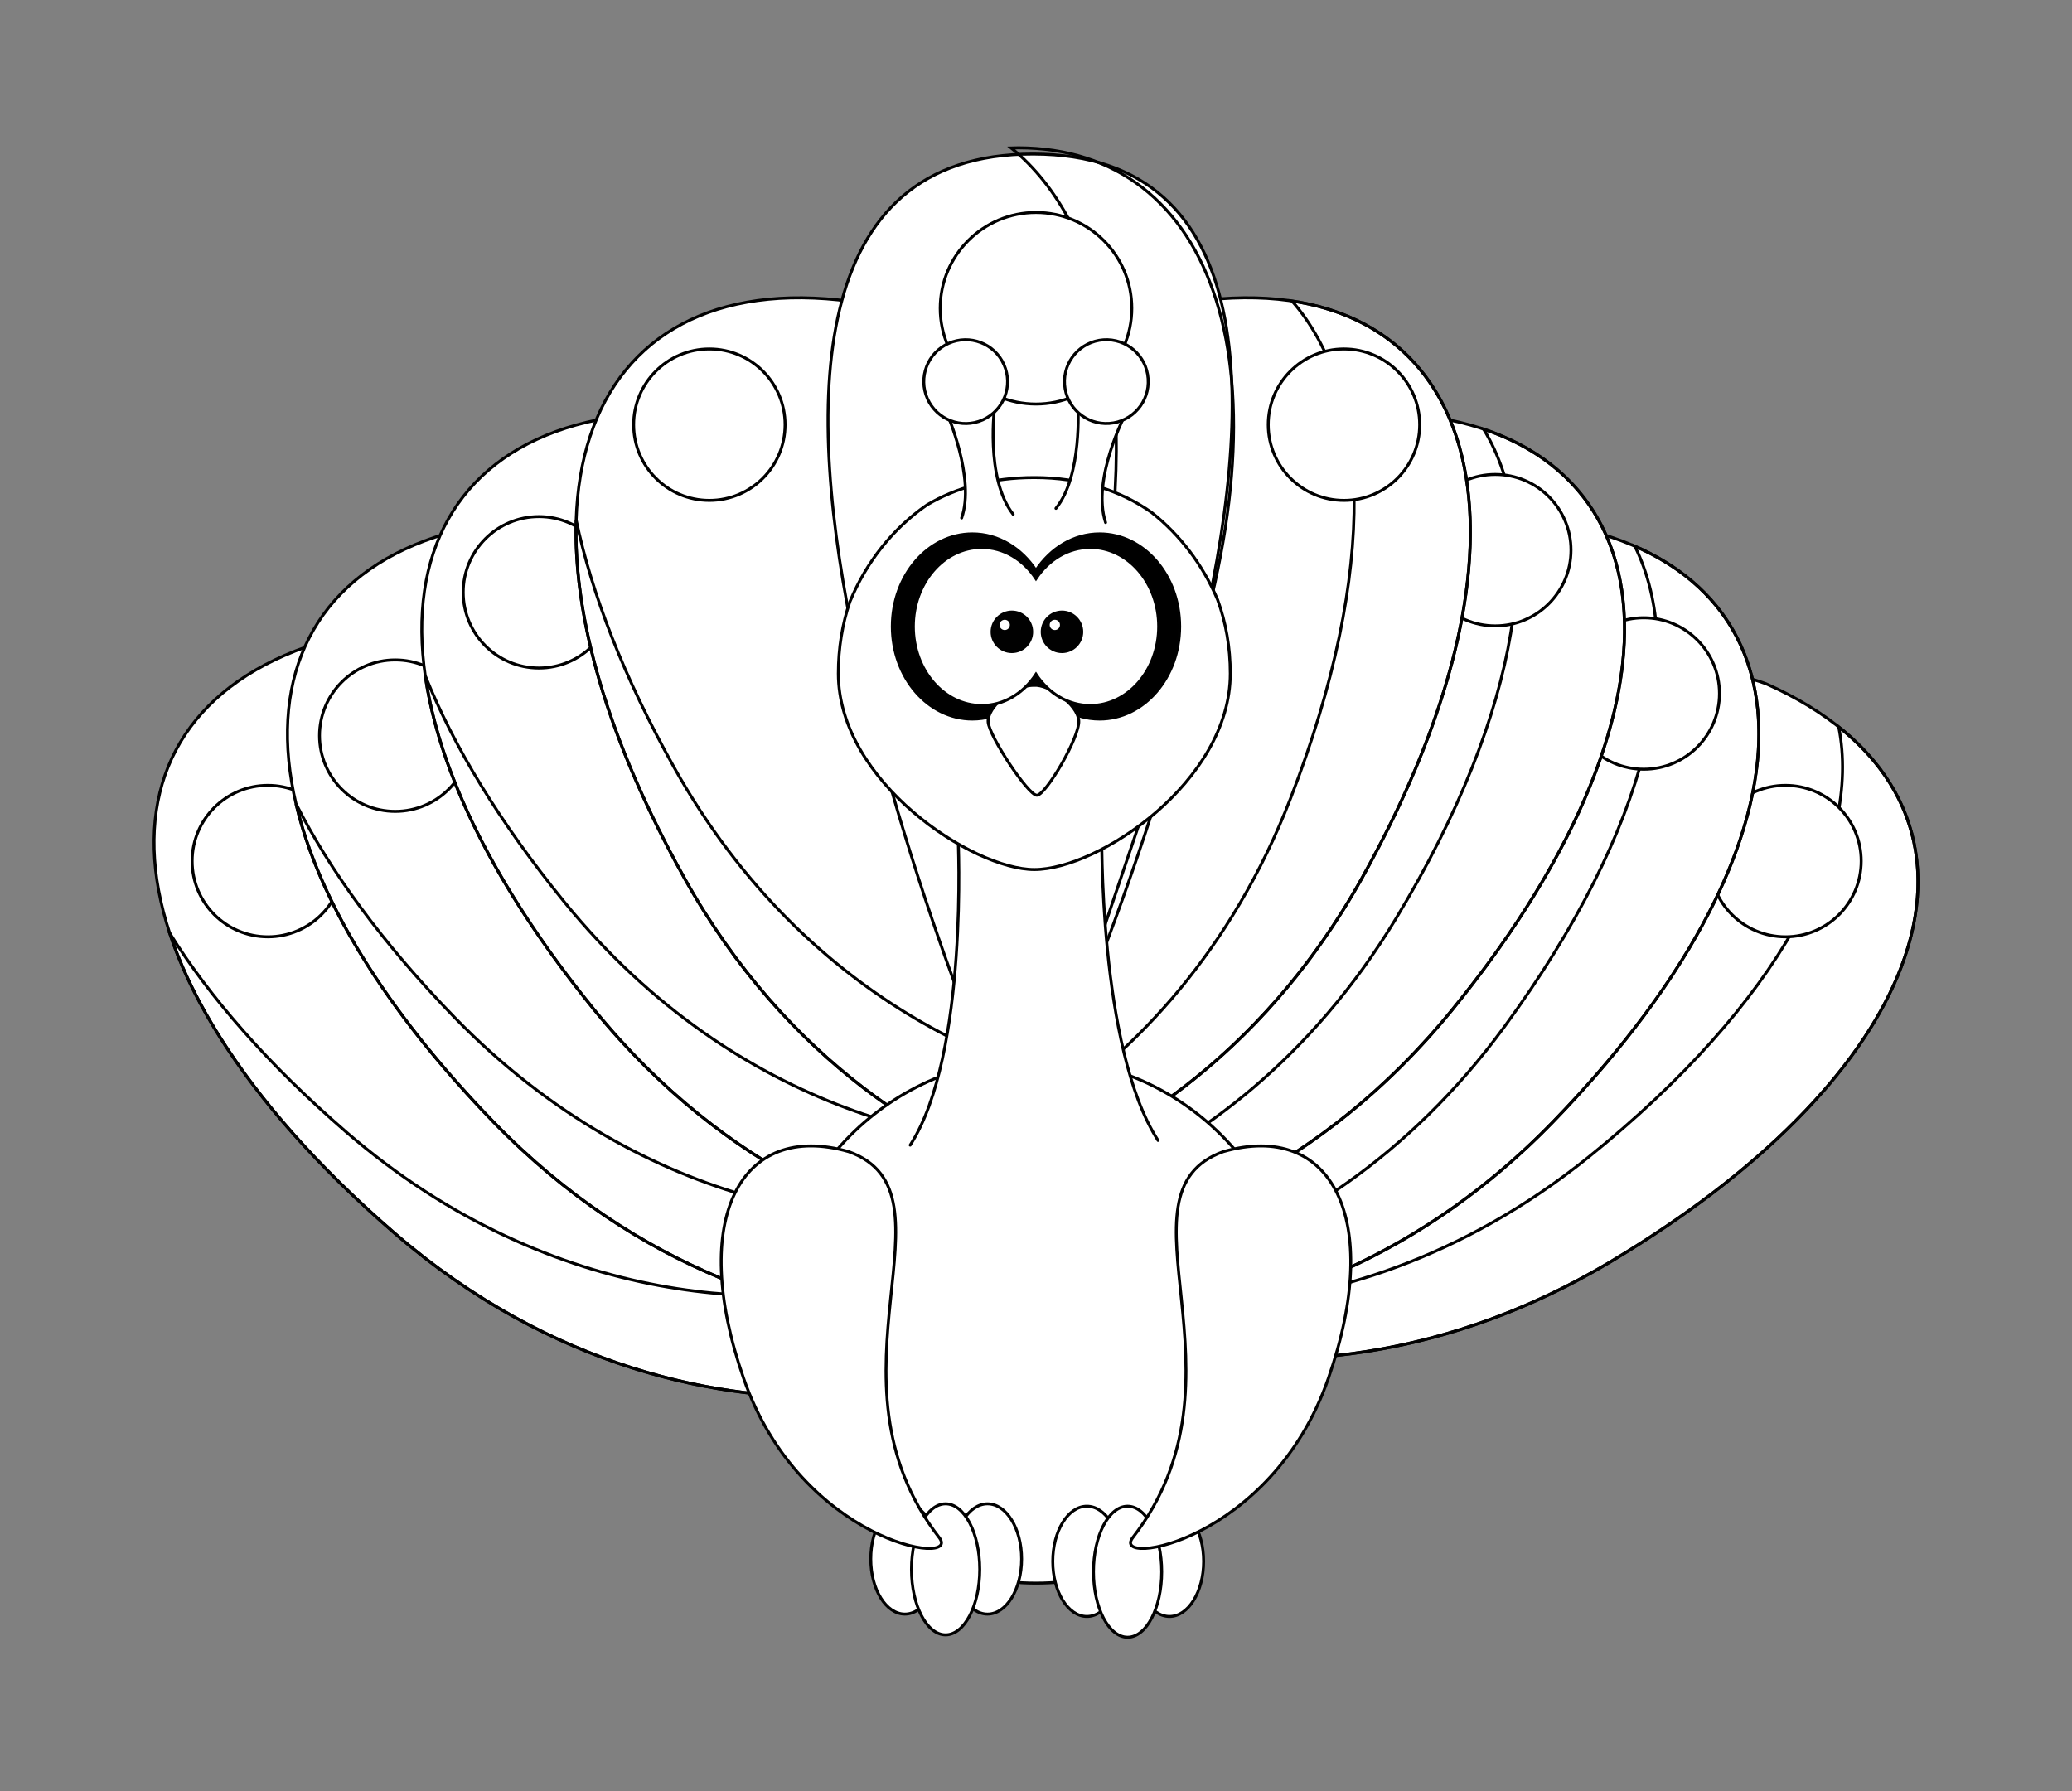 <?xml version="1.0" encoding="UTF-8" standalone="no"?>
<!-- Created with Inkscape (http://www.inkscape.org/) -->

<svg
   xmlns:dc="http://purl.org/dc/elements/1.1/"
   xmlns:cc="http://creativecommons.org/ns#"
   xmlns:rdf="http://www.w3.org/1999/02/22-rdf-syntax-ns#"
   xmlns:svg="http://www.w3.org/2000/svg"
   xmlns="http://www.w3.org/2000/svg"
   xmlns:sodipodi="http://sodipodi.sourceforge.net/DTD/sodipodi-0.dtd"
   xmlns:inkscape="http://www.inkscape.org/namespaces/inkscape"
   id="Layer_1"
   xml:space="preserve"
   version="1.0"
   viewBox="0 0 704.785 609.304"
   inkscape:version="0.92.3 (2405546, 2018-03-11)"
   sodipodi:docname="StudioFibonacci-Cartoon-peacock.adapted.svg"
   width="704.785"
   height="609.304"><rect x="0" y="0" width="704.785" height="609.304" fill="#808080" stroke="none"/><sodipodi:namedview
   pagecolor="#ffffff"
   bordercolor="#666666"
   borderopacity="1"
   objecttolerance="10"
   gridtolerance="10"
   guidetolerance="10"
   inkscape:pageopacity="0"
   inkscape:pageshadow="2"
   inkscape:window-width="2560"
   inkscape:window-height="1373"
   id="namedview113"
   showgrid="false"
   fit-margin-top="50"
   fit-margin-left="50"
   fit-margin-right="50"
   fit-margin-bottom="50"
   inkscape:zoom="1.9366345"
   inkscape:cx="352.39264"
   inkscape:cy="304.65222"
   inkscape:window-x="-9"
   inkscape:window-y="-9"
   inkscape:window-maximized="1"
   inkscape:current-layer="g302" /><defs
   id="defs115" />

<g
   style="stroke-width:0.833;stroke-miterlimit:4;stroke-dasharray:none;opacity:1"
   transform="matrix(1.2,0,0,1.2,49.995,50)"
   id="g237">
	<g
   style="stroke-width:0.833;stroke-miterlimit:4;stroke-dasharray:none;opacity:1"
   id="g239">
		<path
   inkscape:connector-curvature="0"
   d="M 458.98,152.17 C 380.9,123.4 378.15,284.36 243.19,313.58 c -24.94,5.4 69.96,63.14 171.55,2.47 98.8,-59 113.92,-132.89 44.24,-163.88 z"
   style="fill:#ffffff;stroke:#010101;stroke-width:0.833;stroke-miterlimit:4;stroke-dasharray:none;opacity:1"
   id="path3800_1_" />
		
		<path
   inkscape:connector-curvature="0"
   d="m 481.13,165.67 c -0.52,-0.43 -1.06,-0.84 -1.59,-1.27 6.54,33.25 -16.53,78.13 -70.86,121.88 -72.22,58.15 -150.5,43.7 -169.47,30.49 -1.1,12.94 84.52,53.66 175.54,-0.7 86.45,-51.62 108.81,-114.68 66.38,-150.4 z"
   style="fill:none;fill-opacity:0.314;stroke-width:0.833;stroke-miterlimit:4;stroke-dasharray:none;opacity:1;stroke:#010101;stroke-opacity:1"
   id="path3200_2_" /><circle
   style="fill:#ffffff;stroke:#000000;stroke-width:0.833;stroke-miterlimit:4;stroke-dasharray:none;opacity:1"
   r="21.463"
   cx="464.44"
   cy="202.42"
   id="circle242" />
	</g>
	<g
   style="stroke-width:0.833;stroke-miterlimit:4;stroke-dasharray:none;opacity:1"
   id="g245">
		<path
   inkscape:connector-curvature="0"
   d="m 398.74,106.69 c -82.87,-7.575 -43.86,148.61 -166.66,211.76 -22.7,11.67 83.92,42.88 166.35,-42.01 80.15,-82.56 75.64,-157.85 0.31,-169.75 z"
   style="fill:#ffffff;stroke:#010101;stroke-width:0.833;stroke-miterlimit:4;stroke-dasharray:none;opacity:1"
   id="path3800_3_" />
		
		<path
   inkscape:connector-curvature="0"
   d="m 423.63,114 c -0.61,-0.28 -1.25,-0.54 -1.87,-0.81 14.93,30.42 4.26,79.74 -36.9,136.06 -54.71,74.86 -134.06,81.16 -155.8,73.31 2.29,12.79 95.53,29.96 169.38,-46.1 70.14,-72.24 75.42,-138.94 25.19,-162.46 z"
   style="fill:none;fill-opacity:0.314;stroke-width:0.833;stroke-miterlimit:4;stroke-dasharray:none;opacity:1;stroke:#010101;stroke-opacity:1"
   id="path3200_3_" /><circle
   style="fill:#ffffff;stroke:#000000;stroke-width:0.833;stroke-miterlimit:4;stroke-dasharray:none;opacity:1"
   r="21.463"
   cx="424.27"
   cy="154.91"
   id="circle248" />
	</g>
	<g
   style="stroke-width:0.833;stroke-miterlimit:4;stroke-dasharray:none;opacity:1"
   id="g251">
		<path
   inkscape:connector-curvature="0"
   d="m 355.4,75.532 c -83.22,-0.322 -30.75,151.87 -147.58,225.48 -21.59,13.61 87.34,35.41 162.06,-56.34 72.66,-89.23 61.6,-163.85 -14.48,-169.14 z"
   style="fill:#ffffff;stroke:#010101;stroke-width:0.833;stroke-miterlimit:4;stroke-dasharray:none;opacity:1"
   id="path3800_4_" />
		
		<path
   inkscape:connector-curvature="0"
   d="m 380.83,80.651 c -0.63,-0.229 -1.29,-0.431 -1.93,-0.648 17.52,29.007 11.19,79.067 -24.9,138.76 -47.98,79.35 -126.48,92.54 -148.82,86.62 3.39,12.53 97.77,21.51 164.71,-60.7 63.58,-78.08 63.03,-144.98 10.94,-164.03 z"
   style="fill:none;fill-opacity:0.314;stroke-width:0.833;stroke-miterlimit:4;stroke-dasharray:none;opacity:1;stroke:#010101;stroke-opacity:1"
   id="path3200_4_" /><circle
   style="fill:#ffffff;stroke:#000000;stroke-width:0.833;stroke-miterlimit:4;stroke-dasharray:none;opacity:1"
   r="21.463"
   cx="382.18"
   cy="114.28"
   id="circle254" />
	</g>
	<g
   style="stroke-width:0.833;stroke-miterlimit:4;stroke-dasharray:none;opacity:1"
   id="g257">
		<path
   inkscape:connector-curvature="0"
   d="m 300.66,43.352 c -82,14.132 -3.9,154.9 -106.17,247.68 -18.91,17.15 92.16,19.71 149.81,-83.63 56.05,-100.49 32.2,-172.05 -43.64,-164.05 z"
   style="fill:#ffffff;stroke:#010101;stroke-width:0.833;stroke-miterlimit:4;stroke-dasharray:none;opacity:1"
   id="path3800_5_" />
		
		<path
   inkscape:connector-curvature="0"
   d="m 326.6,43.977 c -0.66,-0.117 -1.34,-0.202 -2.02,-0.304 22.3,25.522 24.75,75.917 -0.43,140.97 -33.46,86.48 -108.48,113.1 -131.51,111.15 5.52,11.76 100.02,4.21 151.67,-88.38 49.05,-87.93 36.89,-153.72 -17.71,-163.43 z"
   style="fill:none;fill-opacity:0.314;stroke-width:0.833;stroke-miterlimit:4;stroke-dasharray:none;opacity:1;stroke:#010101;stroke-opacity:1"
   id="path3200_5_" /><circle
   style="fill:#ffffff;stroke:#000000;stroke-width:0.833;stroke-miterlimit:4;stroke-dasharray:none;opacity:1;fill-opacity:1"
   r="21.463"
   cx="339.29"
   cy="78.715"
   id="circle260" />
	</g>
	<g
   style="stroke-width:0.833;stroke-miterlimit:4;stroke-dasharray:none;opacity:1"
   id="g263">
		<g
   style="stroke-width:0.833;stroke-miterlimit:4;stroke-dasharray:none;opacity:1"
   id="g265">
			<path
   inkscape:connector-curvature="0"
   d="m 55.013,138.76 c 81.897,-14.77 56.647,144.22 184.49,196.42 23.62,9.66 -79.87,50.05 -169.38,-27.34 C -16.926,232.58 -18.988,157.18 55.016,138.76 Z"
   style="fill:#ffffff;stroke:#010101;stroke-width:0.833;stroke-miterlimit:4;stroke-dasharray:none;opacity:1"
   id="path3169_1_" />
			<path
   inkscape:connector-curvature="0"
   d="m 6.427,222.81 c 8.568,26.08 29.64,55.57 63.711,85.03 89.512,77.38 193,37.01 169.38,27.36 -10.11,-4.13 -19.29,-8.93 -27.61,-14.25 -30.41,9.02 -96.02,9.63 -155.53,-41.82 C 34.321,260.05 17.713,240.97 6.425,222.81 Z m 105.63,-49.06 c 5.7,12.75 11.72,26.33 18.86,40.09 -6.57,-14.61 -12.48,-28.4 -18.86,-40.09 z"
   style="fill:none;fill-opacity:0.314;stroke-width:0.833;stroke-miterlimit:4;stroke-dasharray:none;opacity:1;stroke:#010101;stroke-opacity:1"
   id="path3205_2_" />
		</g>
		<circle
   style="fill:#ffffff;stroke:#000000;stroke-width:0.833;stroke-miterlimit:4;stroke-dasharray:none;opacity:1"
   r="21.463"
   cx="34.265"
   cy="202.42"
   id="circle269" />
	</g>
	<g
   style="stroke-width:0.833;stroke-miterlimit:4;stroke-dasharray:none;opacity:1"
   id="g271">
		<g
   style="stroke-width:0.833;stroke-miterlimit:4;stroke-dasharray:none;opacity:1"
   id="g273">
			<path
   inkscape:connector-curvature="0"
   d="m 97.979,106.69 c 82.871,-7.571 43.861,148.61 166.66,211.76 22.7,11.67 -83.92,42.89 -166.35,-42 C 18.133,193.89 22.65,118.59 97.978,106.69 Z"
   style="fill:#ffffff;stroke:#010101;stroke-width:0.833;stroke-miterlimit:4;stroke-dasharray:none;opacity:1"
   id="path3169_3_" />
			<path
   inkscape:connector-curvature="0"
   d="m 42.252,186.19 c 6.263,26.73 24.684,57.94 56.058,90.25 82.43,84.9 189.05,53.7 166.35,42.03 -9.71,-4.99 -18.44,-10.58 -26.26,-16.6 -31.08,6.33 -96.5,1.22 -151.29,-55.22 C 66.796,225.72 51.915,205.27 42.252,186.19 Z m 109.51,-39.67 c 4.57,13.2 9.38,27.26 15.3,41.58 -5.28,-15.12 -9.96,-29.37 -15.3,-41.58 z"
   style="fill:none;fill-opacity:0.314;stroke-width:0.833;stroke-miterlimit:4;stroke-dasharray:none;opacity:1;stroke:#010101;stroke-opacity:1"
   id="path3205_3_" />
		</g>
		<circle
   style="fill:#ffffff;stroke:#000000;stroke-width:0.833;stroke-miterlimit:4;stroke-dasharray:none;opacity:1"
   r="21.463"
   cx="70.369"
   cy="166.86"
   id="circle277" />
	</g>
	<g
   style="stroke-width:0.833;stroke-miterlimit:4;stroke-dasharray:none;opacity:1"
   id="g279">
		<g
   style="stroke-width:0.833;stroke-miterlimit:4;stroke-dasharray:none;opacity:1"
   id="g281">
			<path
   inkscape:connector-curvature="0"
   d="m 141.32,75.536 c 83.22,-0.323 30.75,151.86 147.57,225.48 21.6,13.6 -87.34,35.4 -162.05,-56.35 -72.658,-89.23 -61.596,-163.84 14.48,-169.13 z"
   style="fill:#ffffff;stroke:#010101;stroke-width:0.833;stroke-miterlimit:4;stroke-dasharray:none;opacity:1"
   id="path3169_4_" />
			<path
   inkscape:connector-curvature="0"
   d="m 78.879,149.88 c 3.91,27.16 19.54,59.87 47.981,94.79 74.71,91.76 183.64,69.97 162.05,56.36 -9.23,-5.82 -17.44,-12.14 -24.71,-18.82 -31.52,3.6 -96.24,-7.2 -145.9,-68.2 C 99.883,191.4 86.842,169.72 78.879,149.88 Z m 112.55,-29.98 c 3.4,13.55 6.96,27.97 11.61,42.76 -3.93,-15.53 -7.36,-30.13 -11.61,-42.76 z"
   style="fill:none;fill-opacity:0.314;stroke-width:0.833;stroke-miterlimit:4;stroke-dasharray:none;opacity:1;stroke:#010101;stroke-opacity:1"
   id="path3205_4_" />
		</g>
		<circle
   style="fill:#ffffff;stroke:#000000;stroke-width:0.833;stroke-miterlimit:4;stroke-dasharray:none;opacity:1"
   r="21.463"
   cx="111.1"
   cy="126.23"
   id="circle285" />
	</g>
	<g
   style="stroke-width:0.833;stroke-miterlimit:4;stroke-dasharray:none;opacity:1"
   id="g287">
		<g
   style="stroke-width:0.833;stroke-miterlimit:4;stroke-dasharray:none;opacity:1"
   id="g289">
			<path
   inkscape:connector-curvature="0"
   d="m 196.06,43.354 c 82,14.132 3.9,154.9 106.17,247.68 18.91,17.15 -92.16,19.71 -149.81,-83.63 -56.054,-100.49 -32.2,-172.05 43.64,-164.05 z"
   style="fill:#ffffff;stroke:#010101;stroke-width:0.833;stroke-miterlimit:4;stroke-dasharray:none;opacity:1"
   id="path3169_5_" />
			<path
   inkscape:connector-curvature="0"
   d="m 121.65,105.72 c -0.86,27.43 8.85,62.36 30.79,101.69 57.65,103.33 168.71,100.79 149.81,83.64 -8.09,-7.33 -15.07,-14.98 -21.07,-22.83 -31.66,-1.92 -93.52,-23.79 -131.84,-92.49 -14.21,-25.47 -23.29,-49.08 -27.69,-70.01 z M 237.7,95.743 c 1,13.937 2,28.757 4.01,44.117 -1.18,-15.97 -2.02,-30.94 -4.01,-44.117 z"
   style="fill:none;fill-opacity:0.314;stroke-width:0.833;stroke-miterlimit:4;stroke-dasharray:none;opacity:1;stroke:#010101;stroke-opacity:1"
   id="path3205_5_" />
		</g>
		<circle
   style="fill:#ffffff;stroke:#000000;stroke-width:0.833;stroke-miterlimit:4;stroke-dasharray:none;opacity:1"
   r="21.463"
   cx="159.41"
   cy="78.715"
   id="circle293" />
	</g>
	<g
   style="stroke-width:0.833;stroke-miterlimit:4;stroke-dasharray:none;opacity:1"
   id="g295">
		<path
   inkscape:connector-curvature="0"
   d="m 247.63,284.43 c 0,0 132.48,-282.07 3.64,-282.43 -128.84,-0.363 -3.64,282.43 -3.64,282.43 z"
   style="fill:#ffffff;stroke:#010101;stroke-width:0.833;stroke-miterlimit:4;stroke-dasharray:none;opacity:1"
   id="path297" />
		
		<path
   inkscape:connector-curvature="0"
   d="m 247,0.235 c -0.67,0 -1.35,0.033 -2.03,0.05 26.38,21.264 37.55,70.469 24.05,138.9 -17.94,90.98 -8.65,90.71 -23.94,136.2 3.28,21.48 12.96,-17.12 47.75,-117.27 C 325.87,63.004 302.47,0.325 247,0.235 Z"
   style="fill:none;fill-opacity:0.314;stroke-width:0.833;stroke-miterlimit:4;stroke-dasharray:none;opacity:1;stroke:#010101;stroke-opacity:1"
   id="path3200_6_" /><circle
   style="fill:#ffffff;stroke:#000000;stroke-width:0.833;stroke-miterlimit:4;stroke-dasharray:none;opacity:1"
   r="27.15"
   cx="252"
   cy="45.713"
   id="circle299" />
	</g>
</g>
<g
   style="stroke-width:0.833;stroke-miterlimit:4;stroke-dasharray:none;opacity:1"
   transform="matrix(1.2,0,0,1.2,49.995,50)"
   id="g302">
	<g
   style="stroke-width:0.833;stroke-miterlimit:4;stroke-dasharray:none;opacity:1"
   transform="translate(-216.73,-178.06)"
   id="layer1">
		<path
   inkscape:connector-curvature="0"
   d="m 543.07,510.78 c 0.02,41.07 -33.27,74.37 -74.35,74.37 -41.07,0 -74.36,-33.3 -74.34,-74.37 -0.02,-41.07 33.27,-74.37 74.34,-74.37 41.08,0 74.37,33.3 74.35,74.37 z"
   style="fill:#ffffff;stroke:#010101;stroke-width:0.833;stroke-linecap:round;stroke-linejoin:round;stroke-miterlimit:4;stroke-dasharray:none;opacity:1"
   id="path2383" />
		
		<g
   style="stroke-width:0.833;stroke-miterlimit:4;stroke-dasharray:none;opacity:1"
   id="g307">
			<g
   style="fill:#ffffff;fill-opacity:1;stroke-width:0.833;stroke-miterlimit:4;stroke-dasharray:none;opacity:1"
   id="g309">
					<linearGradient
   x1="398.81"
   y1="283.48"
   gradientTransform="matrix(1.781,0,0,-1.706,-203.83,1063.5)"
   x2="398.81"
   gradientUnits="userSpaceOnUse"
   y2="277.87"
   id="path3224_2_">
					<stop
   offset="0"
   style="stop-color:#fbb045;opacity:1"
   id="stop312" />
					<stop
   offset="1"
   style="stop-color:#c77829;opacity:1"
   id="stop314" />
				</linearGradient>
					<path
   inkscape:connector-curvature="0"
   d="m 516.24,578.98 c 0,8.63 -4.33,15.62 -9.67,15.62 -5.35,0 -9.67,-6.99 -9.67,-15.62 0,-8.63 4.32,-15.63 9.67,-15.63 5.34,0 9.67,7 9.67,15.63 z"
   style="fill:#ffffff;stroke:#010101;stroke-width:0.833;stroke-linecap:round;stroke-linejoin:round;fill-opacity:1;stroke-miterlimit:4;stroke-dasharray:none;opacity:1"
   id="path3224_3_" />
					<linearGradient
   x1="405.03"
   y1="283.48"
   gradientTransform="matrix(1.781,0,0,-1.706,-238.33,1063.5)"
   x2="405.03"
   gradientUnits="userSpaceOnUse"
   y2="277.87"
   id="path3220_3_">
					<stop
   offset="0"
   style="stop-color:#fbb045;opacity:1"
   id="stop318" />
					<stop
   offset="1"
   style="stop-color:#c77829;opacity:1"
   id="stop320" />
				</linearGradient>
					<path
   inkscape:connector-curvature="0"
   d="m 492.82,578.98 c 0,8.63 -4.33,15.62 -9.67,15.62 -5.34,0 -9.67,-6.99 -9.67,-15.62 0,-8.63 4.33,-15.63 9.67,-15.63 5.34,0 9.67,7 9.67,15.63 z"
   style="fill:#ffffff;stroke:#010101;stroke-width:0.833;stroke-linecap:round;stroke-linejoin:round;fill-opacity:1;stroke-miterlimit:4;stroke-dasharray:none;opacity:1"
   id="path3220_2_" />
					<linearGradient
   x1="401.96"
   y1="281.64"
   gradientTransform="matrix(1.781,0,0,-1.706,-221.33,1063.5)"
   x2="401.96"
   gradientUnits="userSpaceOnUse"
   y2="274.98"
   id="path3222_2_">
					<stop
   offset="0"
   style="stop-color:#fbb045;opacity:1"
   id="stop324" />
					<stop
   offset="1"
   style="stop-color:#c77829;opacity:1"
   id="stop326" />
				</linearGradient>
					<path
   inkscape:connector-curvature="0"
   d="m 504.36,581.92 c 0,10.25 -4.33,18.56 -9.67,18.56 -5.34,0 -9.67,-8.31 -9.67,-18.56 0,-10.26 4.33,-18.57 9.67,-18.57 5.34,0 9.67,8.31 9.67,18.57 z"
   style="fill:#ffffff;stroke:#010101;stroke-width:0.833;stroke-linecap:round;stroke-linejoin:round;fill-opacity:1;stroke-miterlimit:4;stroke-dasharray:none;opacity:1"
   id="path3222_3_" />
			</g>
			<g
   style="fill:#ffffff;fill-opacity:1;stroke-width:0.833;stroke-miterlimit:4;stroke-dasharray:none;opacity:1"
   id="g329">
					<linearGradient
   x1="369.85"
   y1="283.87"
   gradientTransform="matrix(1.781,0,0,-1.706,-203.83,1063.5)"
   x2="369.85"
   gradientUnits="userSpaceOnUse"
   y2="278.27"
   id="path3224_4_">
					<stop
   offset="0"
   style="stop-color:#fbb045;opacity:1"
   id="stop332" />
					<stop
   offset="1"
   style="stop-color:#c77829;opacity:1"
   id="stop334" />
				</linearGradient>
					<path
   inkscape:connector-curvature="0"
   d="m 464.65,578.3 c 0,8.63 -4.33,15.63 -9.67,15.63 -5.34,0 -9.67,-7 -9.67,-15.63 0,-8.63 4.33,-15.63 9.67,-15.63 5.34,0 9.67,7 9.67,15.63 z"
   style="fill:#ffffff;stroke:#010101;stroke-width:0.833;stroke-linecap:round;stroke-linejoin:round;fill-opacity:1;stroke-miterlimit:4;stroke-dasharray:none;opacity:1"
   id="path3224_1_" />
					<linearGradient
   x1="376.07"
   y1="283.87"
   gradientTransform="matrix(1.781,0,0,-1.706,-238.33,1063.5)"
   x2="376.07"
   gradientUnits="userSpaceOnUse"
   y2="278.27"
   id="path3220_4_">
					<stop
   offset="0"
   style="stop-color:#fbb045;opacity:1"
   id="stop338" />
					<stop
   offset="1"
   style="stop-color:#c77829;opacity:1"
   id="stop340" />
				</linearGradient>
					<path
   inkscape:connector-curvature="0"
   d="m 441.24,578.3 c 0,8.63 -4.33,15.63 -9.68,15.63 -5.34,0 -9.67,-7 -9.67,-15.63 0,-8.63 4.33,-15.63 9.67,-15.63 5.34,0 9.68,7 9.68,15.63 z"
   style="fill:#ffffff;stroke:#010101;stroke-width:0.833;stroke-linecap:round;stroke-linejoin:round;fill-opacity:1;stroke-miterlimit:4;stroke-dasharray:none;opacity:1"
   id="path3220_1_" />
					<linearGradient
   x1="373"
   y1="282.04"
   gradientTransform="matrix(1.781,0,0,-1.706,-221.33,1063.5)"
   x2="373"
   gradientUnits="userSpaceOnUse"
   y2="275.38"
   id="path3222_6_">
					<stop
   offset="0"
   style="stop-color:#fbb045;opacity:1"
   id="stop344" />
					<stop
   offset="1"
   style="stop-color:#c77829;opacity:1"
   id="stop346" />
				</linearGradient>
					<path
   inkscape:connector-curvature="0"
   d="m 452.78,581.24 c 0,10.25 -4.34,18.56 -9.68,18.56 -5.34,0 -9.67,-8.31 -9.67,-18.56 0,-10.26 4.33,-18.57 9.67,-18.57 5.34,0 9.68,8.31 9.68,18.57 z"
   style="fill:#ffffff;stroke:#010101;stroke-width:0.833;stroke-linecap:round;stroke-linejoin:round;fill-opacity:1;stroke-miterlimit:4;stroke-dasharray:none;opacity:1"
   id="path3222_1_" />
			</g>
			
		</g>
		<g
   style="stroke-width:0.833;stroke-miterlimit:4;stroke-dasharray:none;opacity:1"
   id="g350">
			<path
   inkscape:connector-curvature="0"
   d="m 521.82,462.84 c -32.66,11.74 9.61,63.9 -25.67,109.41 -6.52,8.41 39.28,1.42 55.47,-45.2 15.74,-45.33 0.77,-72.99 -29.8,-64.21 z"
   style="fill:#ffffff;stroke:#010101;stroke-width:0.833;stroke-miterlimit:4;stroke-dasharray:none;opacity:1"
   id="path3800_2_" />
			
		</g>
		<g
   style="stroke-width:0.833;stroke-miterlimit:4;stroke-dasharray:none;opacity:1"
   id="g354">
			<path
   inkscape:connector-curvature="0"
   d="m 415.63,462.84 c 32.66,11.74 -9.61,63.9 25.67,109.41 6.52,8.41 -39.28,1.42 -55.47,-45.2 -15.75,-45.33 -0.77,-72.99 29.8,-64.21 z"
   style="fill:#ffffff;stroke:#010101;stroke-width:0.833;stroke-miterlimit:4;stroke-dasharray:none;opacity:1"
   id="path3169_2_" />
			
		</g>
		<path
   inkscape:connector-curvature="0"
   d="m 433.07,460.99 c 16.63,-25.73 13.57,-87.38 13.57,-87.38 l 40.73,-2.22 c 0,0 -1.02,62.1 15.95,88.27"
   style="fill:#ffffff;stroke:#010101;stroke-width:0.833;stroke-linecap:round;stroke-linejoin:round;stroke-miterlimit:4;stroke-dasharray:none;opacity:1"
   id="path2399" />
		<ellipse
   cx="468.44"
   cy="462.7"
   ry="11.539"
   rx="34.108"
   style="fill:#ffffff;stroke-width:0.833;stroke-miterlimit:4;stroke-dasharray:none;opacity:1"
   id="ellipse359" />
		
		<path
   inkscape:connector-curvature="0"
   d="m 501.47,281.63 c -8.83,-6.22 -20.05,-9.87 -33.22,-9.87 -11.99,0 -22.21,2.85 -30.5,7.8 -9.49,6.56 -17.11,16.08 -21.78,27.4 -2.15,6.3 -3.27,13.17 -3.27,20.35 0,30.67 38.09,55.56 55.55,55.56 18.13,0 55.55,-24.89 55.55,-55.56 0,-7.4 -1.24,-14.47 -3.6,-20.93 -4.21,-9.93 -10.7,-18.45 -18.73,-24.75 z"
   style="fill:#ffffff;stroke:#010101;stroke-width:0.833;stroke-linecap:round;stroke-linejoin:round;stroke-miterlimit:4;stroke-dasharray:none;opacity:1"
   id="path362" />
		
	</g>
	<g
   style="stroke-width:0.833;stroke-miterlimit:4;stroke-dasharray:none;opacity:1"
   id="g365">
		<path
   inkscape:connector-curvature="0"
   d="m 233.96,109.67 c -12.52,0 -22.69,11.76 -22.69,26.25 0,14.48 10.17,26.24 22.69,26.24 7.36,0 13.89,-4.07 18.03,-10.36 4.15,6.3 10.69,10.36 18.05,10.36 12.52,0 22.68,-11.76 22.68,-26.24 0,-14.49 -10.16,-26.25 -22.68,-26.25 -7.36,0 -13.9,4.07 -18.05,10.36 -4.14,-6.29 -10.67,-10.36 -18.03,-10.36 z"
   style="stroke:#010101;stroke-width:0.833;stroke-linecap:round;stroke-miterlimit:4;stroke-dasharray:none;opacity:1"
   id="path2387_1_" />
		<g
   style="stroke-width:0.833;stroke-miterlimit:4;stroke-dasharray:none;opacity:1"
   id="g368">
			
				<linearGradient
   x1="434.69"
   y1="-128"
   gradientTransform="matrix(0.641,0,0,-0.778,-29.097,68.572)"
   x2="443.74"
   gradientUnits="userSpaceOnUse"
   y2="-128"
   id="path2391_2_">
				<stop
   offset="0"
   style="stop-color:#fbb045;opacity:1"
   id="stop372" />
				<stop
   offset="1"
   style="stop-color:#c77829;opacity:1"
   id="stop374" />
			</linearGradient>
			<path
   inkscape:connector-curvature="0"
   d="m 251.41,152.59 c -6.35,0 -13.26,6.37 -12.98,10.39 0.27,4.02 11.33,20.78 13.81,20.78 2.49,0 12.16,-16.42 11.88,-21.11 -0.27,-4.69 -8.56,-10.39 -12.71,-10.06 z"
   style="fill:#ffffff;stroke:#010101;stroke-width:0.833;fill-opacity:1;stroke-miterlimit:4;stroke-dasharray:none;opacity:1"
   id="path2391_1_" />
		</g>
		<g
   style="stroke-width:0.833;stroke-miterlimit:4;stroke-dasharray:none;opacity:1"
   id="g377">
			<path
   inkscape:connector-curvature="0"
   d="m 236.6,113.51 c -10.69,0 -19.37,10.04 -19.37,22.41 0,12.36 8.68,22.4 19.37,22.4 6.28,0 11.85,-3.47 15.39,-8.84 3.54,5.38 9.13,8.84 15.41,8.84 10.69,0 19.37,-10.04 19.37,-22.4 0,-12.37 -8.68,-22.41 -19.37,-22.41 -6.28,0 -11.87,3.47 -15.41,8.84 -3.54,-5.37 -9.11,-8.84 -15.39,-8.84 z"
   style="fill:#ffffff;stroke:#010101;stroke-width:0.833;stroke-linecap:round;stroke-miterlimit:4;stroke-dasharray:none;opacity:1"
   id="path2387_4_" />
			<g
   style="stroke-width:0.833;stroke-miterlimit:4;stroke-dasharray:none;opacity:1"
   id="g380">
				<path
   inkscape:connector-curvature="0"
   d="m 250.77,137.43 c 0,3.1 -2.51,5.61 -5.61,5.61 -3.1,0 -5.61,-2.51 -5.61,-5.61 0,-3.09 2.51,-5.61 5.61,-5.61 3.1,0 5.61,2.51 5.61,5.61 z"
   style="fill:#010101;stroke:#010101;stroke-width:0.833;stroke-linecap:round;stroke-miterlimit:4;stroke-dasharray:none;opacity:1"
   id="path2411_1_" />
				<path
   inkscape:connector-curvature="0"
   d="m 244.59,135.47 c 0,0.8 -0.65,1.45 -1.45,1.45 -0.81,0 -1.46,-0.65 -1.46,-1.45 0,-0.81 0.65,-1.46 1.46,-1.46 0.8,0 1.45,0.65 1.45,1.46 z"
   style="fill:#ffffff;stroke-width:0.833;stroke-miterlimit:4;stroke-dasharray:none;opacity:1"
   id="path3341_1_" />
			</g>
			<g
   style="stroke-width:0.833;stroke-miterlimit:4;stroke-dasharray:none;opacity:1"
   id="g384">
				<path
   inkscape:connector-curvature="0"
   d="m 264.97,137.43 c 0,3.1 -2.51,5.61 -5.61,5.61 -3.1,0 -5.6,-2.51 -5.6,-5.61 0,-3.09 2.51,-5.61 5.6,-5.61 3.1,0 5.61,2.51 5.61,5.61 z"
   style="fill:#010101;stroke:#010101;stroke-width:0.833;stroke-linecap:round;stroke-miterlimit:4;stroke-dasharray:none;opacity:1"
   id="path3301_1_" />
				<path
   inkscape:connector-curvature="0"
   d="m 258.79,135.47 c 0,0.8 -0.65,1.45 -1.45,1.45 -0.81,0 -1.46,-0.65 -1.46,-1.45 0,-0.81 0.65,-1.46 1.46,-1.46 0.8,0 1.45,0.65 1.45,1.46 z"
   style="fill:#ffffff;stroke-width:0.833;stroke-miterlimit:4;stroke-dasharray:none;opacity:1"
   id="path3343_1_" />
			</g>
		</g>
	</g>
	<g
   style="stroke-width:0.833;stroke-miterlimit:4;stroke-dasharray:none;opacity:1"
   id="g388">
		<g
   style="stroke-width:0.833;stroke-miterlimit:4;stroke-dasharray:none;opacity:1"
   id="g390">
			<path
   inkscape:connector-curvature="0"
   d="m 271.72,106.45 c -4.05,-12.429 5.74,-30.949 5.74,-30.949 l -13.58,-2.292 c 0,0 1.31,20.02 -6.23,29.221"
   style="fill:#ffffff;stroke:#010101;stroke-width:0.833;stroke-linecap:round;stroke-miterlimit:4;stroke-dasharray:none;opacity:1"
   id="path3228_2_" />
			<path
   inkscape:connector-curvature="0"
   d="m 283.78,65.677 c 0.47,6.541 -4.46,12.215 -11,12.674 -6.54,0.46 -12.22,-4.469 -12.68,-11.01 v -0.009 c -0.46,-6.54 4.47,-12.214 11.01,-12.674 6.54,-0.459 12.21,4.47 12.67,11.009 z"
   style="fill:#ffffff;stroke:#010101;stroke-width:0.833;stroke-linecap:round;stroke-linejoin:round;stroke-miterlimit:4;stroke-dasharray:none;opacity:1"
   id="path3222_4_" />
		</g>
		<g
   style="stroke-width:0.833;stroke-miterlimit:4;stroke-dasharray:none;opacity:1"
   id="g394">
			<path
   inkscape:connector-curvature="0"
   d="m 245.52,104.12 c -8.06,-10.294 -5.19,-31.046 -5.19,-31.046 l -13.55,2.49 c 0,0 8.07,18.367 4.14,29.596"
   style="fill:#ffffff;stroke:#010101;stroke-width:0.833;stroke-linecap:round;stroke-miterlimit:4;stroke-dasharray:none;opacity:1"
   id="path3228_3_" />
			<path
   inkscape:connector-curvature="0"
   d="m 242.91,61.679 c 2.67,5.989 -0.03,13.007 -6.01,15.676 -5.99,2.669 -13.01,-0.022 -15.68,-6.011 v -0.007 c -2.67,-5.988 0.02,-13.007 6.01,-15.676 5.99,-2.668 13.01,0.023 15.67,6.011 0,0.001 0.01,0.005 0.01,0.007 z"
   style="fill:#ffffff;stroke:#010101;stroke-width:0.833;stroke-linecap:round;stroke-linejoin:round;stroke-miterlimit:4;stroke-dasharray:none;opacity:1"
   id="path3222_5_" />
		</g>
	</g>
</g>
</svg>